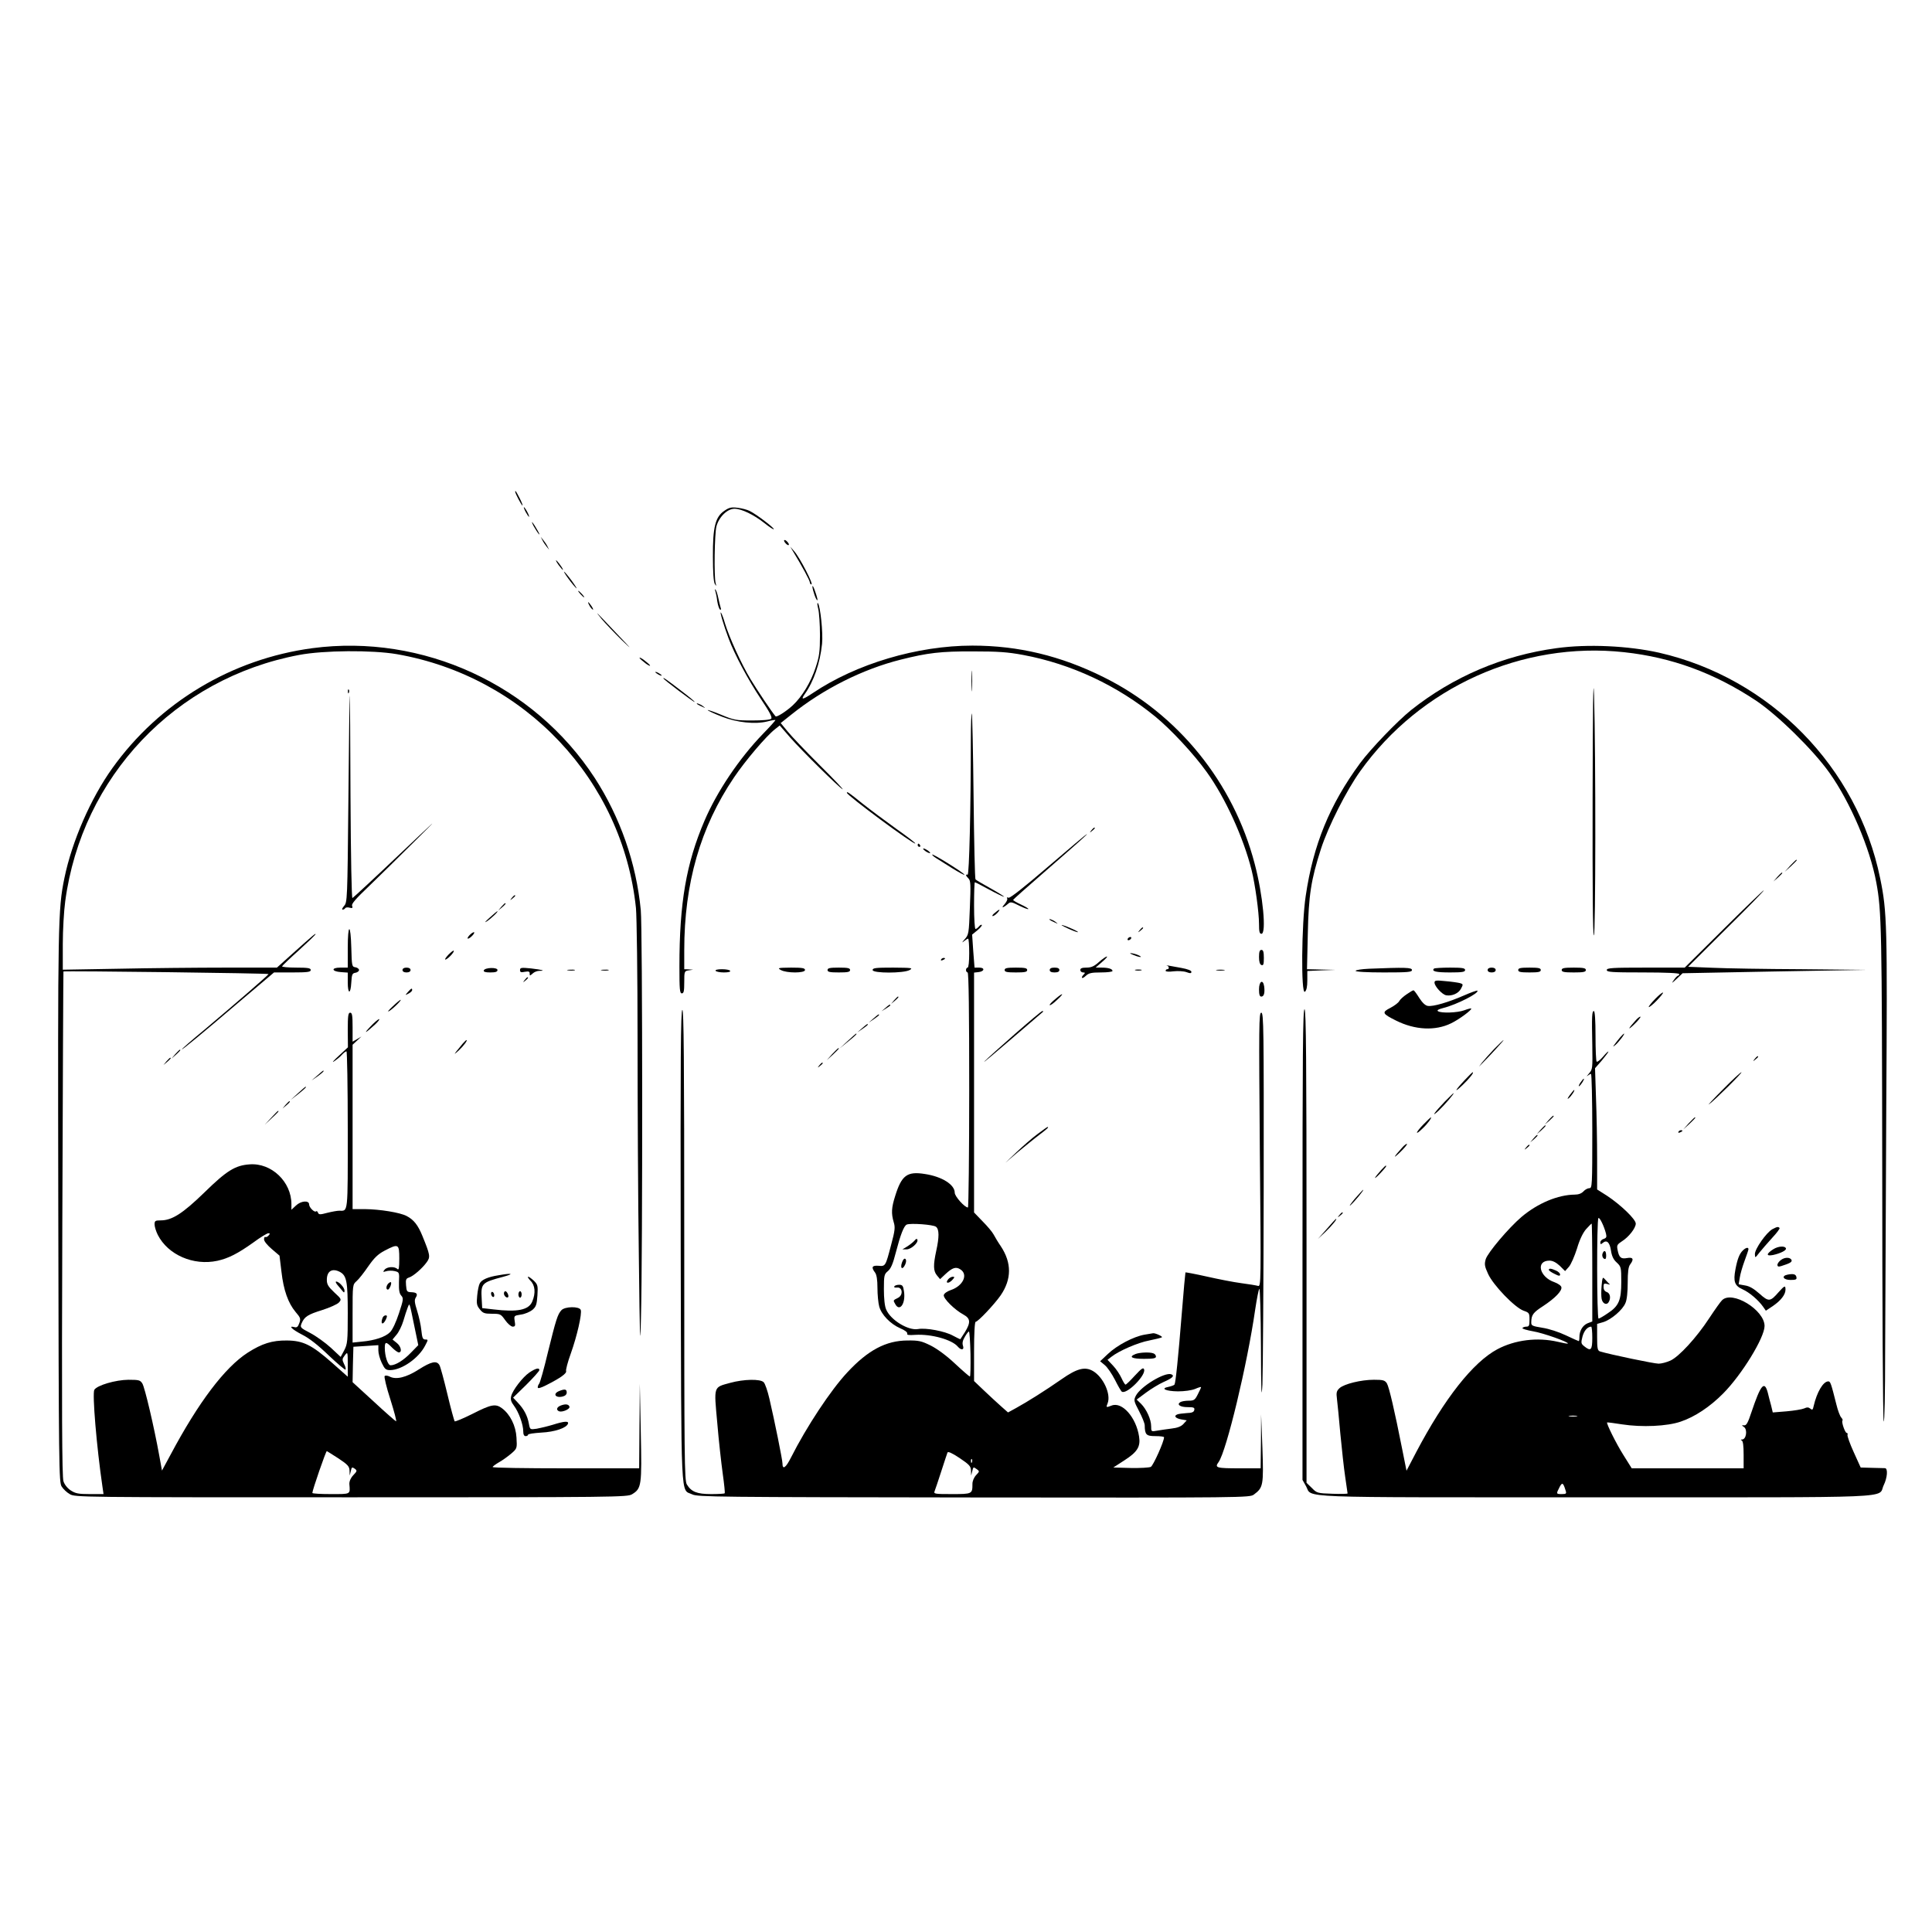 <?xml version="1.0" standalone="no"?>
<!DOCTYPE svg PUBLIC "-//W3C//DTD SVG 20010904//EN"
 "http://www.w3.org/TR/2001/REC-SVG-20010904/DTD/svg10.dtd">
<svg version="1.0" xmlns="http://www.w3.org/2000/svg"
 width="1200pt" height="1200pt" viewBox="0 0 1200 1200"
 preserveAspectRatio="xMidYMid meet">

<g transform="translate(0,1200) scale(0.1,-0.1)"
fill="#000000" stroke="none">
<path d="M3200 8946 c0 -11 40 -86 45 -86 3 0 -4 19 -16 43 -23 45 -29 54 -29
43z"/>
<path d="M3265 8820 c9 -16 18 -30 21 -30 2 0 -2 14 -11 30 -9 17 -18 30 -21
30 -2 0 2 -13 11 -30z"/>
<path d="M4500 8828 c-57 -38 -73 -101 -72 -285 0 -96 4 -158 12 -170 10 -16
10 -15 5 5 -11 40 -7 307 5 353 16 59 68 109 112 109 44 0 120 -37 186 -89 30
-24 56 -41 58 -38 6 6 -108 93 -149 113 -15 8 -49 17 -75 20 -39 5 -53 2 -82
-18z"/>
<path d="M3313 8735 c9 -16 23 -39 32 -50 9 -11 7 -2 -6 20 -27 49 -47 72 -26
30z"/>
<path d="M3369 8645 c5 -11 17 -29 26 -40 l16 -20 -10 20 c-5 11 -17 29 -26
40 l-16 20 10 -20z"/>
<path d="M4870 8642 c0 -5 7 -15 15 -22 8 -7 15 -8 15 -2 0 5 -7 15 -15 22 -8
7 -15 8 -15 2z"/>
<path d="M4926 8575 c56 -92 104 -181 104 -192 0 -7 5 -13 10 -13 14 0 -72
166 -106 205 l-26 30 18 -30z"/>
<path d="M3470 8490 c12 -16 24 -30 26 -30 3 0 -4 14 -16 30 -12 17 -24 30
-26 30 -3 0 4 -13 16 -30z"/>
<path d="M3531 8405 c18 -25 40 -51 48 -58 8 -7 -5 14 -28 46 -51 68 -67 77
-20 12z"/>
<path d="M5054 8321 c6 -22 15 -43 20 -48 8 -8 2 18 -15 65 -14 37 -18 25 -5
-17z"/>
<path d="M4443 8329 c3 -9 9 -37 12 -63 4 -25 12 -49 17 -52 6 -4 8 1 4 12 -3
11 -10 38 -15 62 -5 24 -13 47 -17 50 -4 4 -5 0 -1 -9z"/>
<path d="M3605 8310 c10 -11 20 -20 23 -20 3 0 -3 9 -13 20 -10 11 -20 20 -23
20 -3 0 3 -9 13 -20z"/>
<path d="M3660 8241 c5 -11 15 -23 21 -27 6 -3 3 5 -6 20 -20 30 -30 35 -15 7z"/>
<path d="M5082 8219 c6 -24 11 -98 11 -164 0 -102 -4 -132 -27 -201 -29 -90
-84 -181 -142 -235 -41 -38 -101 -76 -107 -68 -20 22 -114 162 -155 230 -57
94 -132 259 -159 347 -9 32 -20 61 -25 67 -10 12 17 -80 48 -162 37 -99 121
-256 201 -376 53 -79 71 -113 63 -121 -7 -7 -54 -11 -118 -11 -100 0 -113 2
-194 36 -48 20 -85 32 -82 28 2 -4 41 -22 87 -40 94 -37 208 -49 283 -30 25 7
48 10 50 9 2 -2 -33 -41 -77 -86 -147 -152 -285 -357 -363 -539 -114 -266
-156 -511 -156 -905 0 -143 2 -168 15 -168 12 0 15 14 15 69 0 68 1 70 28 74
l27 4 -27 2 -28 1 0 118 c0 415 100 764 309 1073 70 104 200 257 255 300 l29
23 65 -75 c76 -86 299 -306 325 -321 10 -5 -53 62 -141 149 -87 87 -177 181
-200 210 l-43 52 68 54 c197 158 442 281 678 340 167 42 249 52 450 51 154 0
213 -4 310 -22 299 -56 584 -189 822 -384 95 -78 238 -231 318 -343 115 -159
229 -409 279 -610 22 -88 46 -263 46 -334 0 -48 3 -61 15 -61 32 0 10 239 -42
435 -132 505 -476 930 -938 1159 -267 133 -531 196 -815 196 -342 0 -722 -113
-992 -295 -63 -42 -76 -44 -50 -7 57 81 95 191 108 313 7 67 -11 237 -26 253
-5 4 -4 -11 2 -35z"/>
<path d="M3737 8155 c23 -27 79 -86 124 -130 70 -67 66 -61 -26 35 -141 149
-146 155 -98 95z"/>
<path d="M1940 7974 c-500 -67 -950 -337 -1242 -745 -134 -187 -251 -454 -298
-683 -40 -194 -41 -277 -38 -2046 3 -1624 4 -1707 21 -1733 10 -16 32 -37 50
-47 31 -20 65 -20 1747 -20 1660 0 1716 1 1746 19 59 36 61 53 54 386 l-6 300
-2 -262 -2 -263 -455 0 c-250 0 -455 3 -455 8 0 4 18 17 40 30 22 12 56 37 76
54 36 31 36 33 32 99 -4 73 -39 144 -90 182 -40 30 -68 24 -182 -34 -58 -29
-108 -50 -112 -47 -3 4 -24 79 -45 168 -21 88 -43 169 -49 180 -17 31 -50 24
-129 -26 -78 -50 -141 -65 -181 -44 -12 6 -26 8 -31 3 -4 -4 11 -70 36 -146
24 -76 40 -137 35 -135 -5 2 -68 57 -139 123 l-131 120 2 110 3 110 78 5 77 5
0 -33 c0 -18 9 -52 21 -77 19 -39 25 -45 53 -45 72 1 177 74 217 153 19 36 19
37 1 37 -16 0 -20 10 -25 58 -3 31 -15 85 -26 120 -16 51 -18 67 -9 82 15 23
7 33 -29 34 -25 1 -28 5 -31 43 -3 35 0 42 18 48 27 8 84 58 111 96 23 32 21
44 -28 164 -27 66 -53 99 -97 122 -41 22 -167 42 -258 43 l-78 0 0 510 0 511
28 26 27 25 -27 -16 -28 -16 0 90 c0 73 -3 90 -15 90 -12 0 -15 -18 -15 -107
l1 -108 -58 -54 c-32 -29 -44 -44 -28 -33 17 11 39 29 49 41 11 12 23 21 28
21 4 0 8 -220 8 -489 0 -531 3 -501 -54 -501 -12 0 -45 -6 -73 -13 -45 -12
-53 -12 -58 1 -3 8 -8 12 -12 8 -9 -9 -43 24 -43 43 0 27 -51 23 -82 -7 l-28
-26 0 35 c0 139 -124 257 -259 247 -90 -6 -143 -39 -282 -175 -135 -131 -201
-173 -271 -173 -34 0 -38 -3 -38 -25 0 -14 9 -43 20 -65 63 -124 221 -193 370
-161 68 15 126 44 224 114 43 32 85 57 92 57 12 0 12 -3 2 -14 -7 -8 -16 -12
-20 -9 -5 2 -8 -5 -8 -15 0 -12 21 -37 48 -60 l48 -41 12 -99 c13 -116 42
-196 88 -251 30 -35 33 -42 23 -69 -8 -23 -15 -29 -30 -25 -41 11 -16 -14 48
-47 44 -22 100 -66 165 -129 54 -51 101 -91 104 -88 3 3 0 19 -9 35 -13 27
-12 32 4 53 18 24 19 24 19 -54 l0 -78 -97 86 c-127 112 -180 138 -281 139
-92 1 -155 -19 -244 -76 -142 -92 -305 -307 -479 -634 l-53 -98 -17 94 c-32
177 -90 424 -105 447 -13 21 -22 23 -87 23 -80 -1 -193 -34 -211 -62 -14 -22
14 -354 50 -600 l7 -48 -85 0 c-72 0 -90 4 -119 23 -20 13 -39 37 -45 57 -9
26 -11 436 -7 1600 3 861 6 1565 7 1566 10 5 1276 -11 1274 -16 -4 -9 -197
-176 -395 -343 -79 -65 -143 -121 -143 -124 0 -6 111 85 363 300 l209 177 114
0 c95 0 114 3 114 15 0 12 -17 15 -91 15 -50 0 -89 4 -87 8 2 5 49 50 106 101
56 51 102 95 102 99 0 6 -15 -6 -142 -120 l-98 -88 -318 0 c-175 0 -475 -3
-665 -7 l-347 -6 0 159 c0 87 7 207 15 265 103 775 683 1386 1453 1531 153 29
453 31 606 5 797 -139 1403 -782 1486 -1577 5 -53 10 -417 10 -821 0 -399 3
-1004 8 -1345 6 -526 8 -584 13 -384 11 412 10 2428 -1 2537 -28 292 -128 577
-286 821 -377 579 -1069 897 -1754 806z m540 -3791 c0 -60 -3 -74 -12 -65 -17
17 -63 15 -79 -4 -12 -15 -11 -16 9 -10 12 4 36 5 53 1 29 -7 30 -7 27 -70 -1
-47 2 -69 14 -82 15 -17 14 -25 -14 -110 -18 -55 -40 -102 -55 -117 -29 -30
-96 -52 -175 -59 l-58 -6 0 180 c0 179 0 180 25 202 14 12 46 53 72 91 37 53
60 76 102 98 86 45 91 42 91 -49z m-369 -83 c42 -23 49 -58 49 -257 0 -175 -2
-191 -22 -230 l-22 -41 -61 57 c-34 31 -91 72 -127 91 -63 33 -65 35 -55 60
18 42 38 55 128 83 47 15 94 36 104 47 17 19 17 21 -29 63 -38 36 -46 50 -46
78 0 54 33 74 81 49z m464 -344 l23 -111 -46 -47 c-45 -47 -95 -78 -126 -78
-17 0 -36 56 -36 108 0 40 8 40 45 2 16 -16 35 -30 42 -30 22 0 14 38 -13 59
l-26 21 25 30 c14 16 33 55 42 85 9 31 21 68 27 83 13 31 9 43 43 -122z m-472
-815 c57 -38 67 -49 68 -75 l1 -31 7 28 c5 25 8 26 24 15 16 -12 16 -15 -9
-41 -16 -17 -25 -38 -24 -55 5 -65 11 -62 -115 -62 -63 0 -115 3 -115 7 0 17
85 263 90 260 3 -1 35 -22 73 -46z"/>
<path d="M2412 4028 c-14 -14 -16 -38 -3 -38 10 0 26 39 19 46 -2 2 -10 -2
-16 -8z"/>
<path d="M2376 3814 c-15 -40 3 -47 21 -9 9 20 8 25 -2 25 -7 0 -16 -7 -19
-16z"/>
<path d="M2101 4013 c13 -16 27 -32 31 -37 5 -6 8 -2 8 7 0 19 -34 57 -52 57
-6 0 -1 -12 13 -27z"/>
<path d="M9667 7974 c-332 -45 -641 -177 -902 -384 -86 -69 -252 -242 -317
-330 -189 -257 -291 -506 -338 -825 -26 -172 -30 -615 -5 -595 10 8 15 31 15
71 l0 58 88 4 87 3 -89 2 -88 2 5 218 c5 241 20 338 82 530 45 139 158 362
243 481 373 523 1007 809 1640 740 295 -32 560 -129 818 -300 135 -90 357
-308 457 -449 130 -183 252 -469 291 -681 33 -177 35 -287 37 -1797 0 -837 4
-1534 9 -1550 5 -15 9 173 9 433 1 253 4 939 7 1525 7 1124 5 1207 -38 1415
-141 690 -683 1243 -1373 1401 -192 43 -444 55 -638 28z"/>
<path d="M3973 7912 c4 -6 22 -21 39 -34 17 -12 28 -17 25 -10 -4 6 -22 21
-39 34 -17 12 -28 17 -25 10z"/>
<path d="M9892 7048 c-1 -567 1 -858 8 -858 11 0 12 1122 1 1490 -5 148 -8
-70 -9 -632z"/>
<path d="M6034 7770 c0 -58 1 -81 3 -52 2 28 2 76 0 105 -2 28 -3 5 -3 -53z"/>
<path d="M4070 7826 c0 -3 9 -10 20 -16 11 -6 20 -8 20 -6 0 3 -9 10 -20 16
-11 6 -20 8 -20 6z"/>
<path d="M4120 7787 c0 -7 186 -147 194 -147 5 0 -32 31 -81 68 -96 74 -113
85 -113 79z"/>
<path d="M2161 7704 c0 -11 3 -14 6 -6 3 7 2 16 -1 19 -3 4 -6 -2 -5 -13z"/>
<path d="M2172 7680 c-1 -3 -5 -293 -8 -645 -6 -627 -7 -640 -27 -662 -11 -13
-15 -23 -9 -23 6 0 13 4 16 9 3 5 16 7 28 3 17 -4 20 -2 15 12 -5 12 23 44
106 123 61 59 195 190 297 292 148 147 128 129 -103 -90 -159 -151 -293 -275
-298 -277 -5 -2 -10 253 -12 630 -1 348 -3 631 -5 628z"/>
<path d="M4331 7626 c2 -2 15 -9 29 -15 24 -11 24 -11 6 3 -16 13 -49 24 -35
12z"/>
<path d="M6030 7404 c0 -426 -10 -839 -20 -837 -15 4 -12 -6 6 -24 13 -14 14
-38 8 -182 -6 -160 -7 -167 -33 -196 -16 -18 -18 -23 -5 -12 11 9 24 17 27 17
4 0 7 -40 7 -90 0 -53 -4 -90 -10 -90 -5 0 -10 -7 -10 -15 0 -8 5 -15 10 -15
7 0 10 -250 10 -730 0 -401 -4 -730 -8 -730 -20 0 -82 69 -82 92 0 50 -79 100
-185 116 -111 18 -145 -8 -185 -137 -23 -72 -25 -108 -9 -162 10 -32 8 -52
-16 -141 -35 -134 -35 -134 -79 -130 -40 3 -46 -9 -21 -42 10 -13 15 -45 15
-95 0 -42 5 -94 11 -116 14 -51 69 -108 130 -135 29 -12 46 -25 44 -33 -4 -9
9 -11 51 -8 99 6 227 -30 263 -73 21 -25 42 -21 32 6 -5 15 -2 32 12 55 10 18
22 33 25 33 4 0 8 -63 10 -140 1 -77 0 -140 -4 -140 -3 0 -45 36 -92 80 -53
50 -112 93 -152 113 -57 28 -74 32 -145 31 -132 -1 -244 -60 -372 -198 -103
-110 -253 -337 -349 -527 -33 -66 -54 -81 -54 -38 0 22 -49 264 -81 401 -11
48 -27 95 -36 103 -21 21 -123 19 -207 -4 -106 -29 -102 -17 -81 -248 9 -109
25 -251 34 -316 9 -65 15 -120 12 -122 -2 -3 -40 -5 -84 -5 -88 0 -123 14
-151 60 -15 26 -16 155 -16 1490 0 1165 -3 1461 -12 1457 -10 -3 -12 -303 -10
-1468 4 -1632 -2 -1505 72 -1541 32 -16 159 -17 1748 -19 1696 -2 1714 -1
1740 18 58 43 61 57 53 288 l-8 210 -1 -167 -2 -168 -124 0 c-153 0 -163 3
-137 39 49 69 178 606 227 946 10 66 21 124 26 130 4 5 9 -157 10 -360 1 -283
3 -338 9 -235 3 74 7 624 8 1223 1 989 0 1087 -15 1087 -15 0 -15 -75 -9 -851
8 -833 7 -851 -11 -846 -10 3 -57 11 -104 17 -47 6 -143 25 -214 41 -71 16
-131 27 -133 26 -1 -2 -12 -118 -23 -258 -22 -275 -38 -427 -45 -439 -3 -4
-19 -10 -37 -14 -53 -10 -18 -27 58 -28 41 0 84 6 107 15 20 9 37 14 37 11 0
-3 -9 -23 -20 -44 -18 -36 -24 -40 -58 -40 -20 0 -43 -4 -51 -9 -24 -15 -1
-31 45 -31 38 0 45 -3 42 -17 -2 -14 -15 -19 -48 -20 -25 -2 -51 -5 -57 -8
-24 -9 -13 -24 23 -31 l35 -6 -21 -23 c-14 -15 -37 -24 -73 -28 -29 -4 -69 -9
-89 -13 -38 -7 -38 -6 -38 27 0 43 -29 106 -63 140 l-27 26 58 43 c31 23 80
53 109 66 57 25 70 39 48 48 -40 15 -190 -75 -220 -133 -14 -28 -13 -33 20
-96 19 -36 35 -76 35 -88 1 -58 9 -67 66 -67 30 0 54 -3 54 -7 1 -25 -67 -176
-82 -184 -10 -5 -66 -8 -125 -7 l-108 3 68 44 c81 52 102 85 92 148 -18 119
-105 218 -170 193 -36 -14 -36 -13 -25 15 21 56 -27 161 -91 199 -50 29 -99
17 -196 -51 -102 -71 -212 -140 -281 -178 l-51 -28 -43 38 c-24 21 -71 65
-105 97 l-63 60 0 184 c0 111 4 184 10 184 14 0 116 108 155 164 69 101 69
202 2 304 -18 26 -38 60 -46 75 -8 15 -38 51 -68 81 l-53 55 0 745 0 745 27 3
c38 4 42 28 5 28 l-29 0 -8 102 -7 103 33 27 c18 15 30 30 27 33 -3 3 -11 -1
-18 -10 -7 -8 -16 -15 -21 -15 -5 0 -9 65 -9 145 0 80 2 145 5 145 3 0 43 -20
88 -45 46 -25 88 -45 93 -45 5 0 -31 23 -81 51 -49 27 -93 53 -96 57 -4 4 -9
236 -12 516 -3 279 -8 511 -11 514 -3 3 -6 -71 -6 -164z m-216 -3024 c20 -16
20 -64 1 -150 -19 -88 -18 -124 4 -151 l20 -24 33 31 c44 41 66 48 94 29 49
-32 15 -103 -61 -128 -23 -8 -41 -21 -43 -31 -4 -21 68 -92 122 -121 44 -24
46 -49 10 -108 -15 -23 -28 -43 -29 -45 -1 -1 -22 9 -46 22 -50 28 -168 50
-217 41 -60 -11 -171 56 -198 122 -9 19 -14 69 -14 125 0 86 2 94 25 113 18
15 31 44 49 115 29 111 50 166 68 174 23 10 166 0 182 -14z m217 -1514 l1 -31
7 28 c6 26 7 27 26 13 20 -14 20 -15 -2 -38 -14 -15 -23 -37 -23 -55 0 -62 -1
-63 -127 -63 -106 0 -115 1 -108 18 4 9 22 64 41 122 19 58 36 111 39 118 3 8
27 -2 75 -34 61 -41 70 -51 71 -78z m6 52 c-3 -8 -6 -5 -6 6 -1 11 2 17 5 13
3 -3 4 -12 1 -19z"/>
<path d="M5680 4294 c-8 -9 -28 -25 -45 -36 l-30 -18 26 0 c28 0 74 41 67 60
-2 8 -9 6 -18 -6z"/>
<path d="M5603 4160 c-14 -38 2 -51 19 -15 7 16 8 29 2 35 -6 6 -14 -1 -21
-20z"/>
<path d="M5890 4055 c-21 -25 -1 -31 23 -7 17 18 18 22 5 22 -8 0 -21 -7 -28
-15z"/>
<path d="M5555 4010 c-4 -6 4 -9 17 -7 34 3 39 -47 6 -64 -32 -16 -31 -15 -18
-38 27 -52 66 1 55 77 -5 36 -10 42 -30 42 -13 0 -27 -4 -30 -10z"/>
<path d="M5260 7076 c0 -16 416 -324 425 -315 2 3 -51 44 -118 91 -67 48 -162
119 -210 157 -83 67 -97 77 -97 67z"/>
<path d="M6779 6843 c-13 -16 -12 -17 4 -4 9 7 17 15 17 17 0 8 -8 3 -21 -13z"/>
<path d="M6512 6619 c-151 -130 -239 -199 -248 -195 -9 4 -12 2 -8 -5 3 -6 -5
-22 -17 -36 -24 -26 -9 -23 23 4 14 13 23 11 68 -12 29 -14 54 -24 57 -21 3 2
-18 15 -46 28 -28 13 -50 26 -48 29 1 3 87 80 191 170 235 205 272 238 266
238 -3 0 -110 -90 -238 -200z"/>
<path d="M5700 6750 c0 -5 5 -10 11 -10 5 0 7 5 4 10 -3 6 -8 10 -11 10 -2 0
-4 -4 -4 -10z"/>
<path d="M5746 6715 c10 -8 24 -14 29 -14 6 0 1 6 -9 14 -11 8 -24 15 -30 15
-5 0 -1 -7 10 -15z"/>
<path d="M5790 6692 c0 -4 10 -13 23 -21 12 -8 57 -36 100 -63 42 -26 77 -45
77 -41 0 10 -200 134 -200 125z"/>
<path d="M11119 6623 l-34 -38 38 34 c20 19 37 36 37 38 0 8 -8 0 -41 -34z"/>
<path d="M11039 6553 l-24 -28 28 24 c15 14 27 26 27 28 0 8 -8 1 -31 -24z"/>
<path d="M10706 6230 l-242 -240 -242 0 c-208 0 -242 -2 -242 -15 0 -13 32
-15 225 -15 143 0 225 -4 225 -10 0 -5 -3 -10 -7 -10 -5 0 -17 -13 -27 -28
-16 -22 -13 -21 18 8 l37 35 572 11 572 10 -405 4 c-223 1 -472 5 -555 9
l-150 6 239 238 c132 130 236 237 231 237 -4 0 -116 -108 -249 -240z"/>
<path d="M3179 6423 c-13 -16 -12 -17 4 -4 9 7 17 15 17 17 0 8 -8 3 -21 -13z"/>
<path d="M3114 6368 l-19 -23 23 19 c21 18 27 26 19 26 -2 0 -12 -10 -23 -22z"/>
<path d="M6179 6330 c-13 -10 -19 -19 -13 -20 6 0 19 9 29 20 23 26 14 26 -16
0z"/>
<path d="M3040 6299 c-28 -25 -34 -33 -15 -21 28 19 73 62 64 62 -2 0 -24 -18
-49 -41z"/>
<path d="M6521 6286 c2 -2 15 -9 29 -15 24 -11 24 -11 6 3 -16 13 -49 24 -35
12z"/>
<path d="M6629 6235 c29 -14 59 -25 65 -25 14 0 -62 35 -95 44 -13 3 0 -5 30
-19z"/>
<path d="M7079 6223 c-13 -16 -12 -17 4 -4 9 7 17 15 17 17 0 8 -8 3 -21 -13z"/>
<path d="M2160 6110 l0 -120 -46 0 c-59 0 -55 -24 4 -28 l42 -3 0 -60 c0 -76
18 -77 22 -1 3 50 6 57 26 60 12 2 22 10 22 17 0 7 -10 15 -22 17 -22 3 -23 7
-26 121 -4 156 -22 154 -22 -3z"/>
<path d="M2915 6190 c-10 -11 -14 -20 -8 -20 5 0 18 9 28 20 10 11 14 20 8 20
-5 0 -18 -9 -28 -20z"/>
<path d="M7005 6170 c-3 -5 -2 -10 4 -10 5 0 13 5 16 10 3 6 2 10 -4 10 -5 0
-13 -4 -16 -10z"/>
<path d="M2785 6070 c-16 -17 -24 -30 -19 -30 13 0 59 48 52 55 -2 3 -17 -9
-33 -25z"/>
<path d="M7820 6056 c0 -30 5 -46 15 -50 12 -4 15 4 15 44 0 38 -4 50 -15 50
-11 0 -15 -12 -15 -44z"/>
<path d="M7020 6078 c3 -3 21 -10 40 -17 19 -6 30 -7 25 -2 -6 5 -23 13 -40
17 -16 4 -28 5 -25 2z"/>
<path d="M6826 6025 c-30 -27 -48 -35 -78 -35 -27 0 -38 -4 -38 -15 0 -8 8
-15 17 -15 13 0 14 -3 5 -12 -22 -22 -12 -32 11 -10 19 18 35 22 95 22 40 0
72 4 72 9 0 13 -26 21 -68 21 l-37 0 40 35 c22 19 36 34 30 34 -5 0 -28 -15
-49 -34z"/>
<path d="M5845 6040 c-3 -6 1 -7 9 -4 18 7 21 14 7 14 -6 0 -13 -4 -16 -10z"/>
<path d="M7248 6003 c14 -5 16 -23 2 -23 -5 0 -10 -4 -10 -10 0 -5 21 -7 49
-3 27 3 63 1 80 -5 24 -9 31 -8 31 2 0 8 -24 17 -62 24 -35 6 -72 13 -83 15
-11 2 -14 2 -7 0z"/>
<path d="M2500 5975 c0 -9 9 -15 25 -15 16 0 25 6 25 15 0 9 -9 15 -25 15 -16
0 -25 -6 -25 -15z"/>
<path d="M3005 5973 c-3 -9 9 -13 40 -13 33 0 45 4 45 15 0 18 -77 16 -85 -2z"/>
<path d="M3230 5975 c0 -14 6 -16 30 -11 24 4 30 2 30 -11 0 -15 1 -15 18 0
10 10 29 17 42 17 43 0 16 7 -52 15 -60 6 -68 5 -68 -10z"/>
<path d="M4850 5975 c35 -20 150 -20 150 0 0 12 -16 15 -87 15 -81 -1 -86 -2
-63 -15z"/>
<path d="M5140 5975 c0 -12 14 -15 70 -15 56 0 70 3 70 15 0 12 -14 15 -70 15
-56 0 -70 -3 -70 -15z"/>
<path d="M5420 5975 c0 -21 193 -21 230 0 23 13 13 14 -102 15 -107 0 -128 -2
-128 -15z"/>
<path d="M6240 5975 c0 -12 14 -15 70 -15 56 0 70 3 70 15 0 12 -14 15 -70 15
-56 0 -70 -3 -70 -15z"/>
<path d="M6520 5975 c0 -10 10 -15 30 -15 20 0 30 5 30 15 0 10 -10 15 -30 15
-20 0 -30 -5 -30 -15z"/>
<path d="M8503 5983 c-46 -2 -83 -8 -83 -13 0 -6 70 -10 175 -10 149 0 175 2
175 15 0 16 -42 17 -267 8z"/>
<path d="M8907 5984 c-17 -17 12 -24 99 -24 77 0 94 3 94 15 0 12 -17 15 -93
15 -52 0 -97 -3 -100 -6z"/>
<path d="M9240 5975 c0 -9 9 -15 25 -15 16 0 25 6 25 15 0 9 -9 15 -25 15 -16
0 -25 -6 -25 -15z"/>
<path d="M9430 5975 c0 -12 14 -15 70 -15 56 0 70 3 70 15 0 12 -14 15 -70 15
-56 0 -70 -3 -70 -15z"/>
<path d="M9700 5975 c0 -12 15 -15 75 -15 60 0 75 3 75 15 0 12 -15 15 -75 15
-60 0 -75 -3 -75 -15z"/>
<path d="M3528 5973 c12 -2 30 -2 40 0 9 3 -1 5 -23 4 -22 0 -30 -2 -17 -4z"/>
<path d="M3738 5973 c12 -2 30 -2 40 0 9 3 -1 5 -23 4 -22 0 -30 -2 -17 -4z"/>
<path d="M4445 5970 c3 -5 26 -10 51 -10 28 0 43 4 39 10 -3 6 -26 10 -51 10
-28 0 -43 -4 -39 -10z"/>
<path d="M7053 5973 c9 -2 25 -2 35 0 9 3 1 5 -18 5 -19 0 -27 -2 -17 -5z"/>
<path d="M7558 5973 c12 -2 32 -2 45 0 12 2 2 4 -23 4 -25 0 -35 -2 -22 -4z"/>
<path d="M3259 5913 c-13 -16 -12 -17 4 -4 16 13 21 21 13 21 -2 0 -10 -8 -17
-17z"/>
<path d="M8910 5897 c0 -23 48 -75 73 -79 36 -6 77 12 92 42 14 26 13 28 -8
34 -12 3 -52 9 -89 12 -58 6 -68 5 -68 -9z"/>
<path d="M7820 5855 c0 -32 4 -45 14 -45 17 0 23 23 18 63 -7 47 -32 33 -32
-18z"/>
<path d="M2534 5839 c-19 -22 -19 -22 4 -10 12 6 22 16 22 21 0 15 -5 12 -26
-11z"/>
<path d="M8738 5825 c-21 -14 -42 -33 -47 -43 -5 -10 -30 -29 -55 -42 -55 -28
-51 -36 35 -79 118 -59 244 -65 342 -17 50 24 132 85 125 92 -2 2 -22 -3 -43
-11 -44 -16 -143 -19 -163 -6 -9 6 1 12 32 20 84 21 227 94 212 108 -2 2 -40
-11 -83 -30 -96 -42 -191 -70 -224 -65 -16 2 -34 19 -54 50 -16 26 -32 47 -35
47 -3 1 -22 -10 -42 -24z"/>
<path d="M10280 5795 c-24 -25 -42 -47 -39 -50 3 -2 25 15 49 40 24 25 42 47
39 50 -3 2 -25 -15 -49 -40z"/>
<path d="M6555 5795 c-22 -18 -38 -35 -35 -38 3 -3 22 10 43 30 50 45 43 52
-8 8z"/>
<path d="M5554 5788 l-19 -23 23 19 c21 18 27 26 19 26 -2 0 -12 -10 -23 -22z"/>
<path d="M2439 5749 c-24 -22 -35 -36 -24 -30 20 9 83 71 73 71 -3 0 -25 -18
-49 -41z"/>
<path d="M5499 5739 l-24 -20 28 17 c15 9 27 18 27 20 0 8 -8 4 -31 -17z"/>
<path d="M8090 4276 l0 -1468 22 -39 c42 -75 -108 -69 1798 -69 1924 0 1750
-8 1790 75 23 47 27 105 8 106 -7 0 -44 1 -82 2 l-69 2 -43 95 c-24 52 -41
101 -39 108 3 6 0 12 -5 12 -10 0 -34 69 -26 77 3 3 -1 11 -8 19 -7 7 -21 43
-30 81 -33 131 -37 143 -50 143 -32 0 -71 -67 -91 -153 -5 -24 -8 -27 -21 -16
-11 9 -21 9 -38 1 -14 -6 -63 -14 -109 -18 l-86 -7 -10 42 c-6 22 -16 59 -21
81 -21 78 -44 49 -101 -120 -22 -67 -32 -85 -46 -83 -17 1 -17 1 0 -11 22 -17
13 -76 -12 -77 -10 0 -11 -2 -3 -6 8 -3 12 -31 12 -89 l0 -84 -348 0 -347 0
-52 83 c-46 73 -107 197 -101 202 2 1 44 -4 93 -12 123 -19 280 -12 364 17 87
29 182 92 264 175 116 117 257 347 257 419 0 100 -202 223 -264 160 -9 -8 -45
-59 -80 -112 -79 -121 -188 -239 -241 -263 -22 -10 -55 -19 -73 -19 -28 0
-302 57 -364 76 -15 5 -18 18 -18 88 l0 83 38 11 c49 15 121 76 138 119 9 19
14 69 14 126 0 66 4 99 15 113 25 33 19 47 -19 40 -38 -7 -50 3 -59 51 -6 28
-2 34 27 53 42 26 86 82 86 110 0 27 -93 116 -177 172 l-63 40 0 192 c0 105
-3 274 -7 376 l-6 185 42 48 c22 27 41 51 41 55 -1 4 -15 -10 -33 -31 -18 -21
-36 -35 -40 -31 -4 4 -7 76 -7 161 0 95 -4 153 -10 153 -12 0 -14 -27 -10
-213 2 -143 2 -149 -21 -175 -13 -15 -17 -21 -9 -14 8 6 18 12 22 12 4 0 8
-160 8 -355 0 -338 -1 -355 -18 -355 -11 0 -27 -9 -37 -20 -12 -13 -31 -20
-54 -20 -104 -1 -229 -53 -330 -138 -81 -69 -210 -222 -223 -263 -9 -32 -7
-44 15 -92 32 -70 165 -208 220 -228 35 -12 37 -15 37 -56 0 -36 -3 -43 -19
-43 -11 0 -22 -4 -25 -9 -3 -4 27 -13 66 -20 62 -10 225 -68 216 -76 -2 -2
-30 3 -63 11 -126 29 -264 12 -374 -46 -152 -81 -329 -306 -505 -640 l-60
-115 -27 135 c-47 238 -81 384 -95 408 -13 19 -23 22 -80 22 -81 0 -185 -26
-214 -52 -19 -18 -21 -28 -16 -67 3 -25 13 -122 21 -216 9 -93 22 -214 30
-267 8 -54 15 -101 15 -104 0 -3 -43 -4 -95 -2 -92 3 -96 4 -127 36 l-33 32 0
1465 c0 1158 -3 1467 -12 1476 -11 10 -13 -281 -13 -1455z m1885 62 c5 -21 3
-27 -14 -33 -12 -3 -21 -13 -21 -22 0 -13 3 -13 15 -3 25 21 43 4 51 -47 5
-34 15 -56 35 -74 28 -26 29 -31 29 -121 0 -114 -15 -150 -84 -195 -26 -18
-52 -33 -57 -33 -11 0 -12 613 -1 624 7 8 35 -49 47 -96z m-85 -242 l0 -304
-29 -11 c-31 -13 -51 -47 -51 -86 0 -14 -2 -25 -4 -25 -2 0 -38 16 -80 36 -44
21 -106 41 -146 47 -66 11 -70 13 -69 37 1 43 12 58 74 98 73 48 118 94 113
117 -1 9 -21 23 -43 31 -94 32 -118 134 -31 134 20 0 41 -11 64 -32 l33 -33
24 27 c13 15 35 66 50 113 16 55 37 98 56 120 17 19 33 35 35 35 2 0 4 -137 4
-304z m0 -406 c0 -76 -9 -85 -50 -52 -20 16 -21 21 -11 60 10 37 31 61 54 62
4 0 7 -31 7 -70z m-97 -487 c-13 -2 -33 -2 -45 0 -13 2 -3 4 22 4 25 0 35 -2
23 -4z m-69 -460 c7 -20 4 -23 -23 -23 -36 0 -36 1 -15 42 17 33 23 30 38 -19z"/>
<path d="M9954 4215 c-6 -15 2 -35 16 -35 4 0 7 11 6 25 -1 28 -13 33 -22 10z"/>
<path d="M9948 4016 c-3 -32 -3 -69 0 -83 5 -29 30 -42 43 -22 16 25 10 57
-11 64 -13 4 -20 15 -20 31 0 22 3 24 23 19 19 -6 20 -5 7 6 -8 8 -19 20 -26
28 -9 11 -12 2 -16 -43z"/>
<path d="M9620 4113 c0 -5 16 -16 35 -25 27 -14 35 -15 35 -4 0 7 -11 18 -25
24 -30 14 -45 15 -45 5z"/>
<path d="M6305 5579 c-88 -77 -173 -154 -190 -171 -16 -17 58 45 165 137 107
92 197 169 199 171 2 2 0 4 -5 4 -5 0 -81 -64 -169 -141z"/>
<path d="M5425 5674 l-30 -26 33 22 c17 12 32 23 32 26 0 7 -4 5 -35 -22z"/>
<path d="M10159 5662 c-47 -52 -53 -67 -9 -25 24 23 42 45 39 48 -3 2 -17 -8
-30 -23z"/>
<path d="M2300 5623 c-47 -49 -30 -41 30 14 19 18 30 33 25 33 -6 0 -31 -21
-55 -47z"/>
<path d="M5355 5614 l-30 -26 33 22 c17 12 32 23 32 26 0 7 -4 5 -35 -22z"/>
<path d="M5265 5534 l-50 -46 53 43 c47 38 58 49 49 49 -1 0 -25 -21 -52 -46z"/>
<path d="M10064 5558 c-11 -13 -26 -32 -34 -43 -14 -19 -14 -19 3 -6 18 14 62
71 54 71 -2 0 -12 -10 -23 -22z"/>
<path d="M2874 5518 c-11 -13 -28 -34 -39 -48 -16 -21 -14 -20 14 5 29 27 58
65 48 65 -2 0 -12 -10 -23 -22z"/>
<path d="M9279 5483 c-30 -32 -63 -69 -74 -83 l-19 -25 20 20 c41 40 137 145
133 145 -3 0 -29 -26 -60 -57z"/>
<path d="M5169 5453 l-34 -38 38 34 c20 19 37 36 37 38 0 8 -8 0 -41 -34z"/>
<path d="M1089 5453 l-24 -28 28 24 c25 23 32 31 24 31 -2 0 -14 -12 -28 -27z"/>
<path d="M10899 5423 c-13 -16 -12 -17 4 -4 9 7 17 15 17 17 0 8 -8 3 -21 -13z"/>
<path d="M1034 5408 l-19 -23 23 19 c21 18 27 26 19 26 -2 0 -12 -10 -23 -22z"/>
<path d="M5089 5383 c-13 -16 -12 -17 4 -4 9 7 17 15 17 17 0 8 -8 3 -21 -13z"/>
<path d="M1970 5319 l-35 -30 38 26 c33 24 43 35 34 35 -1 0 -18 -14 -37 -31z"/>
<path d="M9099 5293 c-63 -67 -72 -87 -15 -33 42 40 74 80 63 80 -2 0 -24 -21
-48 -47z"/>
<path d="M10701 5233 c-58 -58 -97 -100 -86 -92 34 24 211 199 201 199 -5 0
-57 -48 -115 -107z"/>
<path d="M9815 5274 c-9 -15 -12 -23 -6 -20 11 7 35 46 28 46 -3 0 -12 -12
-22 -26z"/>
<path d="M1850 5209 l-45 -41 48 37 c41 33 53 45 45 45 -2 0 -23 -18 -48 -41z"/>
<path d="M9750 5198 c-15 -21 -17 -28 -6 -19 16 13 41 51 33 51 -2 0 -14 -15
-27 -32z"/>
<path d="M8974 5158 c-65 -68 -89 -103 -40 -58 36 34 102 110 94 110 -2 0 -26
-24 -54 -52z"/>
<path d="M1774 5138 l-19 -23 23 19 c21 18 27 26 19 26 -2 0 -12 -10 -23 -22z"/>
<path d="M1685 5058 l-40 -43 43 40 c39 36 47 45 39 45 -2 0 -21 -19 -42 -42z"/>
<path d="M9619 5043 l-24 -28 28 24 c15 14 27 26 27 28 0 8 -8 1 -31 -24z"/>
<path d="M8842 5017 c-51 -52 -56 -75 -6 -26 32 30 60 69 51 69 -1 0 -22 -19
-45 -43z"/>
<path d="M10489 5023 l-34 -38 38 34 c34 33 42 41 34 41 -2 0 -19 -17 -38 -37z"/>
<path d="M9569 4983 l-24 -28 28 24 c15 14 27 26 27 28 0 8 -8 1 -31 -24z"/>
<path d="M6444 4956 c-33 -24 -90 -74 -129 -111 l-70 -67 77 66 c43 35 102 84
133 107 50 38 62 49 51 49 -2 0 -30 -20 -62 -44z"/>
<path d="M10425 4970 c-3 -6 1 -7 9 -4 18 7 21 14 7 14 -6 0 -13 -4 -16 -10z"/>
<path d="M9524 4928 l-19 -23 23 19 c12 11 22 21 22 23 0 8 -8 2 -26 -19z"/>
<path d="M8709 4872 c-53 -59 -61 -75 -14 -30 27 26 47 50 44 53 -3 2 -17 -8
-30 -23z"/>
<path d="M9479 4873 c-13 -16 -12 -17 4 -4 9 7 17 15 17 17 0 8 -8 3 -21 -13z"/>
<path d="M8579 4733 c-45 -50 -53 -69 -10 -25 38 40 46 52 38 52 -2 0 -14 -12
-28 -27z"/>
<path d="M8414 4553 c-26 -32 -38 -49 -25 -38 25 22 85 95 78 95 -2 0 -26 -26
-53 -57z"/>
<path d="M8319 4453 c-13 -16 -12 -17 4 -4 9 7 17 15 17 17 0 8 -8 3 -21 -13z"/>
<path d="M8241 4367 l-55 -62 48 45 c39 37 75 82 64 79 -2 0 -28 -28 -57 -62z"/>
<path d="M11008 4365 c-37 -21 -108 -122 -108 -154 1 -26 1 -26 28 9 15 19 51
60 79 91 29 31 50 59 46 62 -9 9 -14 8 -45 -8z"/>
<path d="M11013 4240 c-18 -11 -33 -25 -33 -31 0 -7 11 -8 33 -4 45 10 82 28
80 40 -4 18 -48 16 -80 -5z"/>
<path d="M10825 4233 c-21 -20 -34 -54 -46 -118 -14 -75 -5 -101 44 -123 43
-19 100 -68 129 -110 l16 -23 45 30 c49 34 77 70 77 101 0 28 -6 25 -42 -15
-53 -61 -62 -62 -120 -10 -35 31 -62 47 -90 51 l-39 7 7 41 c3 22 17 70 30
105 13 35 24 67 24 72 0 14 -17 10 -35 -8z"/>
<path d="M11063 4175 c-13 -9 -23 -23 -23 -31 0 -11 6 -13 23 -8 54 17 68 25
65 37 -7 18 -40 20 -65 2z"/>
<path d="M3096 4079 c-65 -10 -105 -28 -116 -50 -6 -10 -13 -44 -16 -76 -5
-50 -3 -62 16 -85 19 -24 28 -28 76 -28 52 0 55 -2 82 -40 15 -21 35 -39 46
-40 16 0 18 5 13 34 -5 34 -5 34 39 41 24 3 56 17 71 29 23 20 27 33 31 89 4
60 2 68 -21 91 -15 14 -31 26 -36 26 -6 0 1 -11 14 -25 29 -28 33 -77 11 -129
-22 -53 -92 -67 -241 -49 l-70 8 -3 54 c-6 100 -1 105 135 141 70 19 54 24
-31 9z"/>
<path d="M11103 4083 c-41 -8 -27 -33 18 -33 33 0 40 3 37 17 -3 19 -19 23
-55 16z"/>
<path d="M3050 3966 c0 -8 5 -18 10 -21 6 -3 10 1 10 9 0 8 -4 18 -10 21 -5 3
-10 -1 -10 -9z"/>
<path d="M3130 3966 c0 -15 18 -31 26 -23 7 7 -7 37 -17 37 -5 0 -9 -6 -9 -14z"/>
<path d="M3220 3960 c0 -11 5 -20 10 -20 6 0 10 9 10 20 0 11 -4 20 -10 20 -5
0 -10 -9 -10 -20z"/>
<path d="M3487 3862 c-24 -26 -34 -60 -84 -262 -24 -102 -49 -189 -54 -194 -5
-6 -9 -16 -9 -23 0 -9 16 -5 52 13 89 45 130 74 124 89 -2 7 10 55 29 107 39
109 71 249 62 272 -9 23 -98 22 -120 -2z"/>
<path d="M7108 3710 c-67 -12 -169 -65 -226 -119 l-49 -46 29 -24 c16 -13 44
-54 63 -91 19 -38 38 -71 43 -74 30 -19 152 103 138 139 -5 13 -16 5 -57 -39
-28 -31 -54 -56 -58 -56 -4 0 -15 18 -25 40 -10 22 -33 57 -52 77 l-35 37 23
18 c48 38 166 89 236 102 40 8 76 17 79 20 6 5 -42 27 -55 25 -4 -1 -28 -5
-54 -9z"/>
<path d="M7053 3590 c-45 -18 -24 -30 52 -30 57 0 75 3 75 14 0 8 -7 17 -16
20 -23 9 -85 6 -111 -4z"/>
<path d="M3288 3475 c-41 -28 -104 -109 -113 -147 -5 -20 -1 -35 18 -60 29
-39 57 -116 57 -158 0 -20 5 -30 15 -30 8 0 15 4 15 9 0 5 37 10 83 13 83 4
157 29 165 56 5 17 -23 15 -93 -7 -33 -10 -79 -21 -101 -25 -42 -6 -42 -6 -49
31 -9 50 -31 91 -68 130 l-30 32 82 80 c44 44 81 85 81 91 0 17 -23 11 -62
-15z"/>
<path d="M3473 3360 c-42 -17 -23 -45 22 -34 16 4 25 13 25 25 0 21 -12 23
-47 9z"/>
<path d="M3483 3270 c-26 -10 -30 -28 -10 -36 20 -7 69 14 64 29 -5 16 -26 18
-54 7z"/>
</g>
</svg>
